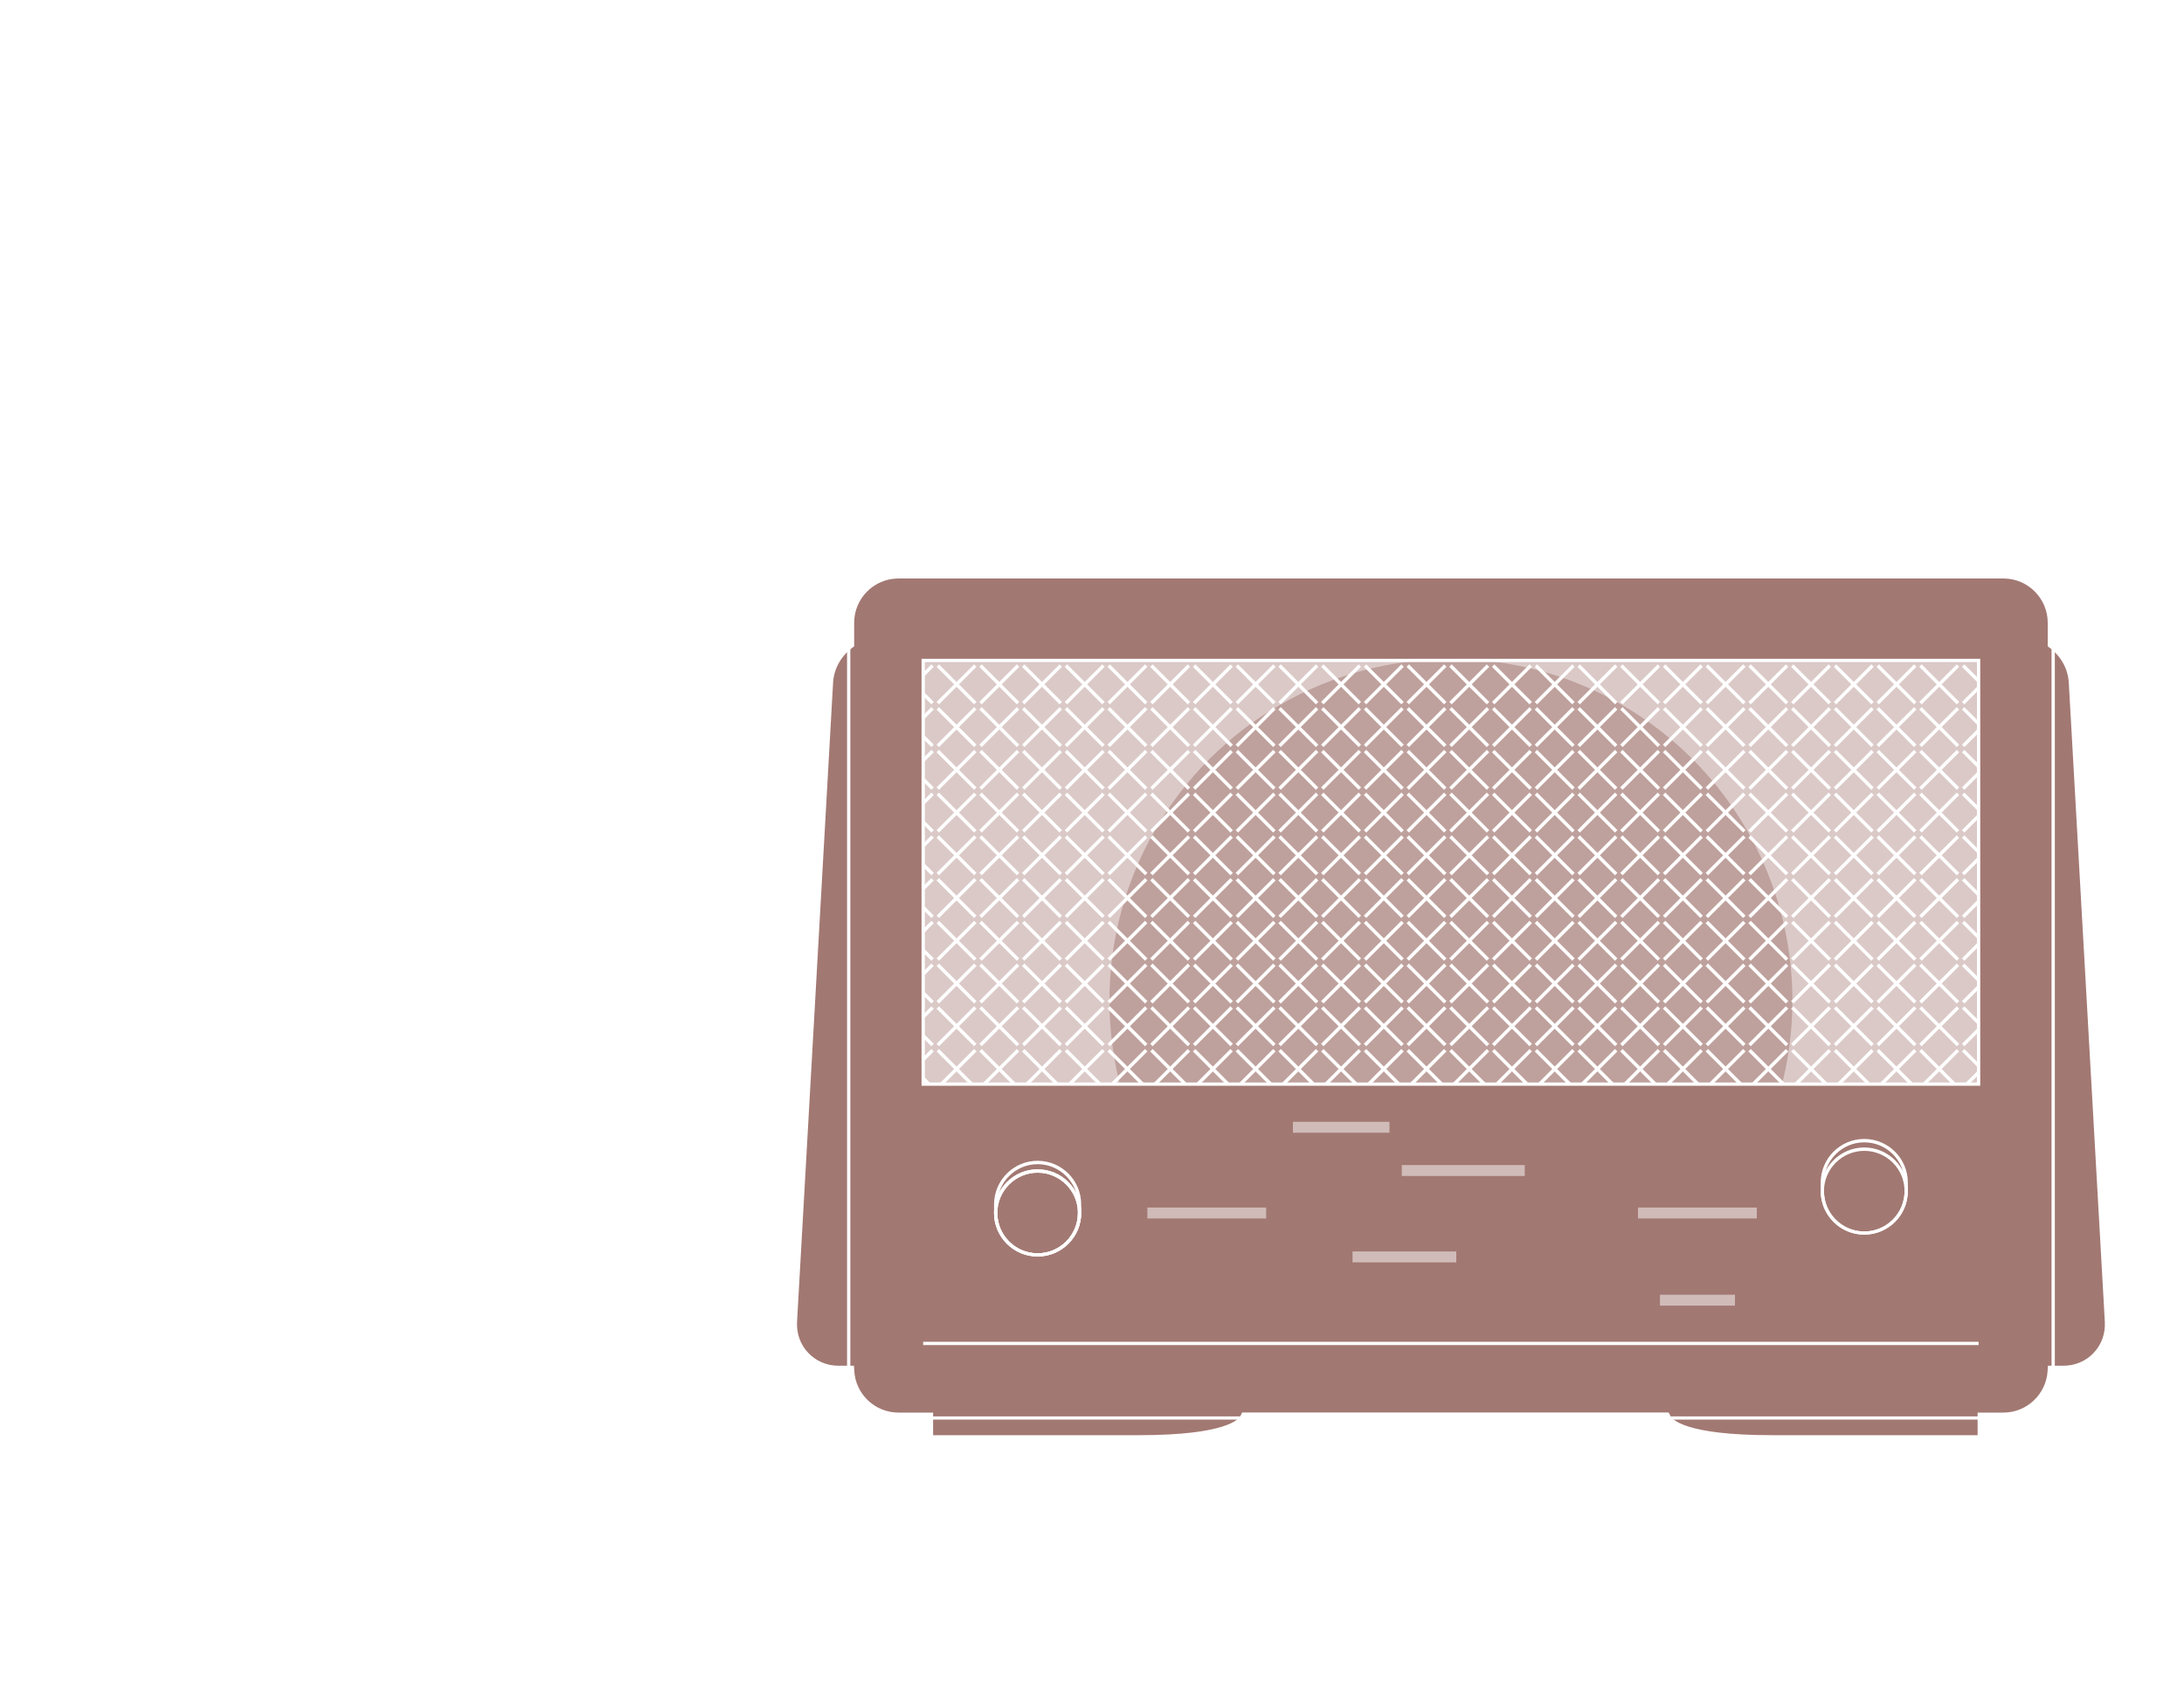 <?xml version="1.0" encoding="utf-8"?>
<!-- Generator: Adobe Illustrator 19.0.0, SVG Export Plug-In . SVG Version: 6.00 Build 0)  -->
<svg version="1.1" id="Layer_2" xmlns="http://www.w3.org/2000/svg" xmlns:xlink="http://www.w3.org/1999/xlink" x="0px" y="0px"
	 viewBox="0 0 2000 1560" style="enable-background:new 0 0 2000 1560;" xml:space="preserve">
<style type="text/css">
	.st0{fill:none;}
	.st1{fill:none;stroke:#FFFFFF;stroke-width:10;stroke-miterlimit:10;}
	.st2{fill:#A27872;}
	.st3{fill:#FFFFFF;}
	.st4{clip-path:url(#SVGID_4_);fill:#BEA09C;}
	.st5{fill:url(#SVGID_7_);}
	.st6{fill:#D0BBB8;}
</style>
<pattern  x="-5232.8" y="-1697.1" width="124.6" height="124.6" patternUnits="userSpaceOnUse" id="New_Pattern_Swatch_2" viewBox="0 -124.6 124.6 124.6" style="overflow:visible;">
	<g>
		<polygon class="st0" points="0,-124.6 124.6,-124.6 124.6,0 0,0 		"/>
		<line class="st1" x1="7.4" y1="-117.2" x2="117.2" y2="-7.4"/>
		<line class="st1" x1="117.2" y1="-117.2" x2="7.4" y2="-7.4"/>
	</g>
</pattern>
<g>
	<path class="st2" d="M1932.5,1209.8l-33-585.1c-0.8-14.4-8.3-27.2-19.3-35.5v-19.1c0-25-20.5-45.5-45.5-45.5h-1012
		c-25,0-45.5,20.5-45.5,45.5v19.1c-11,8.3-18.5,21.2-19.3,35.5l-33,585.1c-1.4,25,17.9,45.4,42.9,45.4h9.5
		c1.4,23.8,21.2,42.9,45.4,42.9h26.8v20.7h193.3c78.8,0,94.7-14.1,97.8-20.7h384.3c3.1,6.6,19,20.7,97.8,20.7H1816v-20.7h18.7
		c24.1,0,44-19.1,45.4-42.9h9.5C1914.6,1255.2,1933.9,1234.8,1932.5,1209.8z"/>
	<path class="st3" d="M1821,1323.8h-198.3c-68.8,0-93-10.7-100.6-20.7h-378.7c-7.6,10-31.8,20.7-100.6,20.7H844.5v-20.7h-21.8
		c-25.1,0-46.2-18.5-49.9-42.9h-5c-13.5,0-25.9-5.3-35-14.9c-9.1-9.6-13.7-22.3-12.9-35.8l33-585.1c0.8-14.5,7.8-28.1,19.3-37.7
		v-16.7c0-27.8,22.6-50.5,50.5-50.5h1012c27.8,0,50.5,22.6,50.5,50.5v16.7c11.5,9.6,18.5,23.1,19.3,37.7l33,585.1
		c0.8,13.5-3.8,26.2-12.9,35.8c-9.1,9.6-21.5,14.9-35,14.9h-5c-3.7,24.4-24.7,42.9-49.9,42.9H1821V1323.8z M1137.5,1293.1h390.6
		l1.4,2.9c1.4,3,12.6,17.9,93.3,17.9H1811v-20.7h23.7c21.4,0,39.1-16.8,40.4-38.2l0.3-4.7h14.2c10.7,0,20.6-4.2,27.7-11.8
		c7.2-7.6,10.8-17.7,10.2-28.4l-33-585.1c-0.7-12.4-7-24-17.3-31.8l-2-1.5v-21.6c0-22.3-18.2-40.5-40.5-40.5h-1012
		c-22.3,0-40.5,18.2-40.5,40.5v21.6l-2,1.5c-10.3,7.8-16.6,19.4-17.3,31.8l-33,585.1c-0.6,10.7,3,20.8,10.2,28.4
		c7.2,7.6,17,11.8,27.7,11.8h14.2l0.3,4.7c1.2,21.4,19,38.2,40.4,38.2h31.8v20.7h188.3c80.7,0,91.9-14.9,93.3-17.9L1137.5,1293.1z"
		/>
</g>
<g>
	<g>
		<defs>
			<rect id="SVGID_1_" x="845.4" y="604.6" width="966.5" height="387.9"/>
		</defs>
		<clipPath id="SVGID_2_">
			<use xlink:href="#SVGID_1_"  style="overflow:visible;"/>
		</clipPath>
	</g>
	<g>
		<defs>
			<rect id="SVGID_3_" x="845.4" y="604.6" width="966.5" height="387.9"/>
		</defs>
		<use xlink:href="#SVGID_3_"  style="overflow:visible;fill:#DAC9C7;"/>
		<clipPath id="SVGID_4_">
			<use xlink:href="#SVGID_3_"  style="overflow:visible;"/>
		</clipPath>
		<circle class="st4" cx="1328.7" cy="916" r="312.7"/>
	</g>
	<g>
		<defs>
			<rect id="SVGID_5_" x="845.4" y="604.6" width="966.5" height="387.9"/>
		</defs>
		<clipPath id="SVGID_6_">
			<use xlink:href="#SVGID_5_"  style="overflow:visible;"/>
		</clipPath>
	</g>
</g>
<path class="st3" d="M1833.6,1299.6H823.8c-26.5,0-48.1-21.6-48.1-48.1V571.1c0-26.5,21.6-48.1,48.1-48.1h1009.8
	c26.5,0,48.1,21.6,48.1,48.1v680.4C1881.7,1278,1860.1,1299.6,1833.6,1299.6z M823.8,526.1c-24.9,0-45.1,20.2-45.1,45.1v680.4
	c0,24.9,20.2,45.1,45.1,45.1h1009.8c24.9,0,45.1-20.2,45.1-45.1V571.1c0-24.9-20.2-45.1-45.1-45.1H823.8z"/>
<g>
	<pattern  id="SVGID_7_" xlink:href="#New_Pattern_Swatch_2" patternTransform="matrix(0.313 0 0 0.313 -2161.546 -2930.776)">
	</pattern>
	<rect x="845.4" y="604.6" class="st5" width="966.5" height="387.9"/>
	<path class="st3" d="M1813.5,994H843.9V603.1h969.5V994z M846.9,991h963.5V606.1H846.9V991z"/>
</g>
<line class="st0" x1="845.4" y1="992.5" x2="1812" y2="992.5"/>
<rect x="1184" y="1027" class="st6" width="88.4" height="10"/>
<rect x="1283.7" y="1066.6" class="st6" width="112.6" height="10"/>
<rect x="1050.7" y="1105.5" class="st6" width="108.8" height="10"/>
<rect x="1500" y="1105.5" class="st6" width="108.8" height="10"/>
<rect x="1238.6" y="1145.7" class="st6" width="95" height="10"/>
<rect x="1520.1" y="1185.3" class="st6" width="68.7" height="10"/>
<rect x="845.4" y="1228.4" class="st3" width="966.5" height="3"/>
<path class="st3" d="M950.2,1150.3c-22,0-39.9-17.9-39.9-39.9s17.9-39.9,39.9-39.9s39.9,17.9,39.9,39.9S972.2,1150.3,950.2,1150.3z
	 M950.2,1073.6c-20.3,0-36.9,16.5-36.9,36.9s16.5,36.9,36.9,36.9s36.9-16.5,36.9-36.9S970.5,1073.6,950.2,1073.6z"/>
<g>
	<path class="st3" d="M1707.2,1130.3c-22,0-39.9-17.9-39.9-39.9s17.9-39.9,39.9-39.9c22,0,39.9,17.9,39.9,39.9
		S1729.2,1130.3,1707.2,1130.3z M1707.2,1053.6c-20.3,0-36.9,16.5-36.9,36.9s16.5,36.9,36.9,36.9c20.3,0,36.9-16.5,36.9-36.9
		S1727.6,1053.6,1707.2,1053.6z"/>
	<path class="st3" d="M1707.2,1130.3c-22,0-39.9-17.9-39.9-39.9v-7.8c0-22,17.9-39.9,39.9-39.9c22,0,39.9,17.9,39.9,39.9v7.8
		C1747.1,1112.5,1729.2,1130.3,1707.2,1130.3z M1707.2,1045.8c-20.3,0-36.9,16.5-36.9,36.9v7.8c0,20.3,16.5,36.9,36.9,36.9
		c20.3,0,36.9-16.5,36.9-36.9v-7.8C1744.1,1062.3,1727.6,1045.8,1707.2,1045.8z"/>
</g>
<g>
	<path class="st3" d="M950.2,1150.3c-22,0-39.9-17.9-39.9-39.9s17.9-39.9,39.9-39.9c22,0,39.9,17.9,39.9,39.9
		S972.2,1150.3,950.2,1150.3z M950.2,1073.6c-20.3,0-36.9,16.5-36.9,36.9s16.5,36.9,36.9,36.9c20.3,0,36.9-16.5,36.9-36.9
		S970.5,1073.6,950.2,1073.6z"/>
	<path class="st3" d="M950.2,1150.3c-22,0-39.9-17.9-39.9-39.9v-7.8c0-22,17.9-39.9,39.9-39.9c22,0,39.9,17.9,39.9,39.9v7.8
		C990.1,1132.5,972.2,1150.3,950.2,1150.3z M950.2,1065.8c-20.3,0-36.9,16.5-36.9,36.9v7.8c0,20.3,16.5,36.9,36.9,36.9
		c20.3,0,36.9-16.5,36.9-36.9v-7.8C987.1,1082.3,970.5,1065.8,950.2,1065.8z"/>
</g>
<rect x="680" class="st0" width="640" height="1560"/>
</svg>
